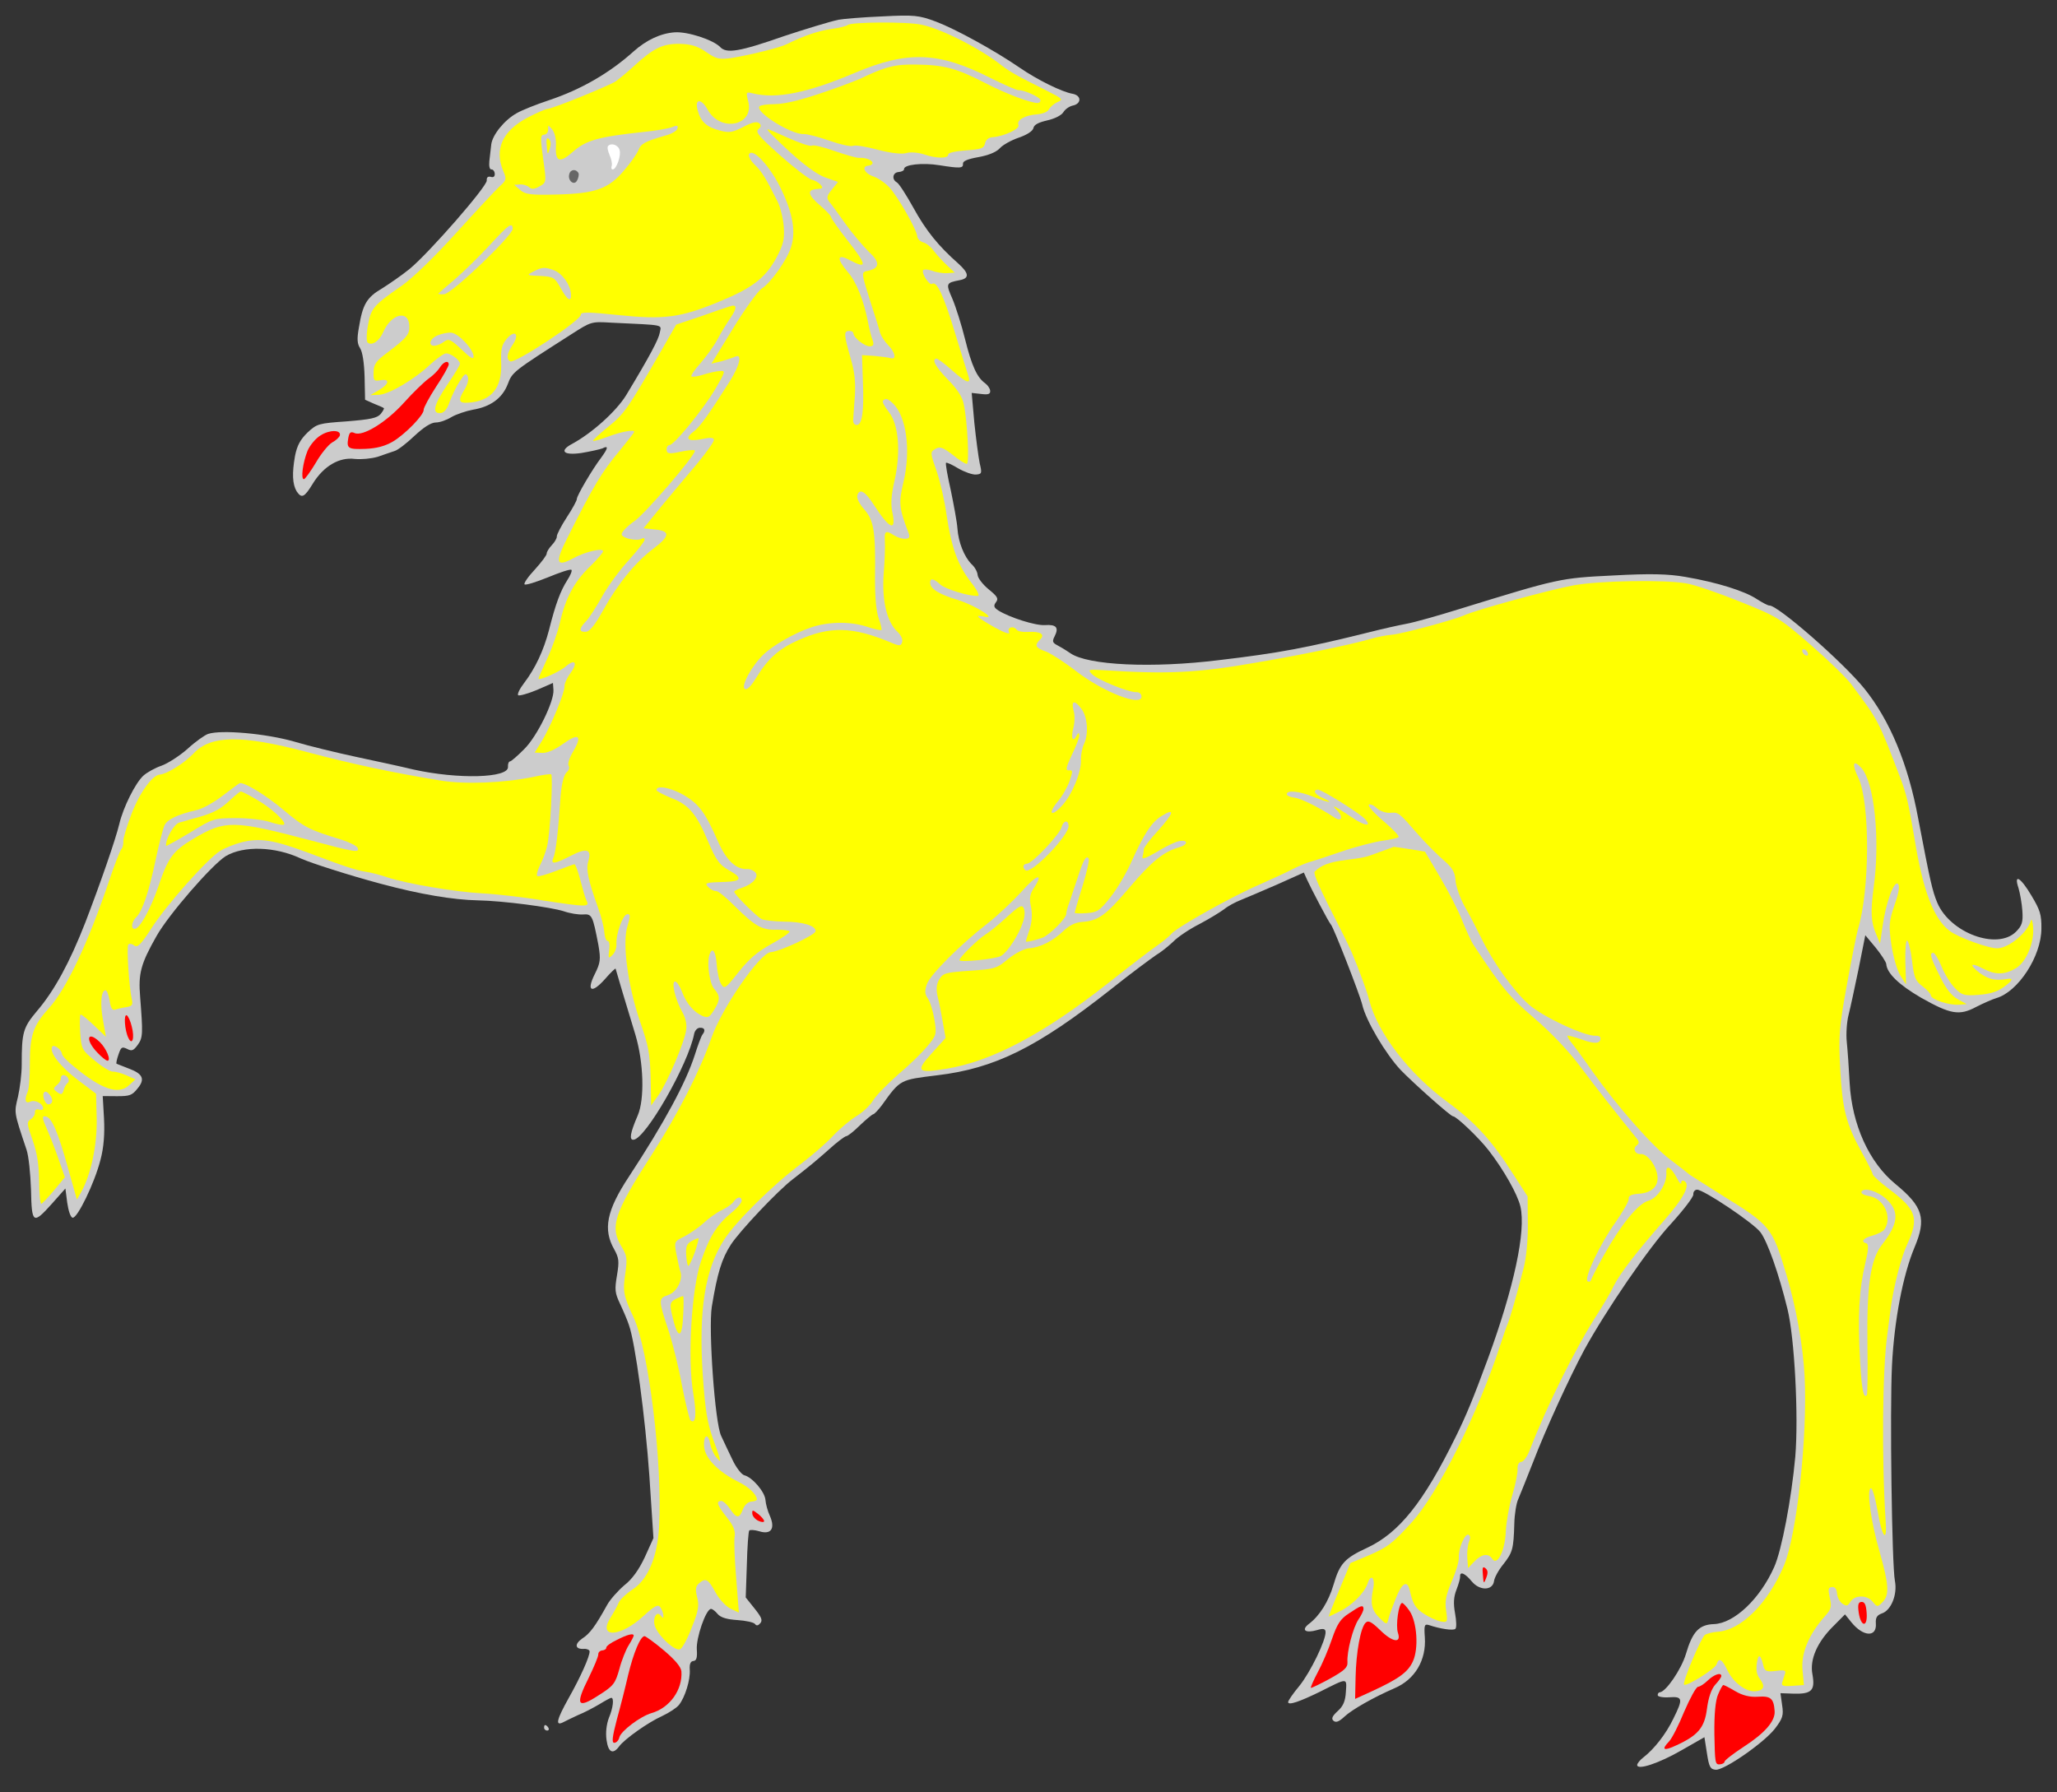 <?xml version="1.0" encoding="UTF-8" standalone="no"?>
<svg
   xmlns:dc="http://purl.org/dc/elements/1.1/"
   xmlns:cc="http://creativecommons.org/ns#"
   xmlns:rdf="http://www.w3.org/1999/02/22-rdf-syntax-ns#"
   xmlns:svg="http://www.w3.org/2000/svg"
   xmlns="http://www.w3.org/2000/svg"
   id="svg4527"
   height="258.751"
   width="297"
   viewBox="33.75 60.749 297 258.751"
   version="1.1">
  <rect x="33.75" y="60.749" width="297" height="258.751" fill="#333333" stroke="none"/>
  <defs
     id="defs4396">
    <clipPath
       id="artboard_clip_path">
      <path
         id="path4393"
         d="M 33.75 60.749 L 330.75 60.749 L 330.75 319.5 L 33.75 319.5 Z" />
    </clipPath>
  </defs>
  <g
     fill="#ffff00"
     stroke-opacity="1"
     stroke="none"
     stroke-dasharray="none"
     fill-opacity="1"
     id="Doe_Trippant">
    <title
       id="title4400">Doe Trippant</title>
    <g
       id="Doe_Trippant: Layer 2">
      <title
         id="title4402">Layer 2</title>
      <g
         id="Group_3">
        <g
           id="Graphic_43">
          <path
             id="path4404"
             fill="#cccccc"
             d="M 121.671 308.775 C 121.328 309.696 121.166 310.891 121.324 311.981 C 121.574 313.799 122.249 314.119 123.143 312.914 C 123.887 311.883 127.306 309.442 129.363 308.523 C 130.389 308.043 131.481 307.314 131.78 306.926 C 132.68 305.803 133.441 303.261 133.341 301.841 C 133.284 301.029 133.459 300.609 133.865 300.58 C 134.311 300.549 134.443 300.091 134.36 298.914 C 134.244 297.25 135.668 293.112 136.398 293.061 C 136.601 293.047 137.033 293.384 137.345 293.77 C 137.791 294.31 138.707 294.572 140.223 294.67 C 141.411 294.75 142.57 294.995 142.75 295.228 C 142.975 295.538 143.216 295.48 143.518 295.133 C 143.896 294.699 143.702 294.264 142.718 293.027 L 141.422 291.405 L 141.583 286.703 C 141.644 284.088 141.816 281.873 141.929 281.743 C 142.042 281.613 142.698 281.648 143.364 281.847 C 145.074 282.38 145.704 281.479 144.924 279.657 C 144.589 278.946 144.312 277.905 144.272 277.337 C 144.19 276.16 142.37 274.044 141.208 273.758 C 140.834 273.662 140.029 272.657 139.501 271.512 C 138.975 270.406 138.212 268.828 137.874 268.077 C 136.969 266.223 136.018 252.625 136.527 249.408 C 137.329 244.539 137.961 242.496 139.286 240.445 C 140.576 238.479 146.006 232.715 148.174 231.054 C 150.534 229.217 151.422 228.502 153.419 226.731 C 154.569 225.671 155.732 224.815 155.935 224.801 C 156.179 224.784 157.067 224.069 157.906 223.235 C 158.786 222.399 159.633 221.687 159.834 221.632 C 159.996 221.621 160.565 221.01 161.088 220.321 C 163.763 216.585 163.688 216.672 169.067 216.01 C 177.359 215.023 183.472 212.025 194.179 203.568 C 197.038 201.287 199.987 199.123 200.648 198.669 C 201.354 198.253 202.474 197.359 203.162 196.699 C 203.847 195.998 205.562 194.859 206.981 194.147 C 208.397 193.396 209.961 192.43 210.503 192.025 C 211.043 191.579 212.105 191.016 212.859 190.718 C 213.614 190.421 215.989 189.398 218.127 188.473 L 222.003 186.734 L 222.486 187.802 C 222.922 188.791 225.607 193.946 225.914 194.251 C 226.262 194.553 230.088 204.361 230.434 205.805 C 230.964 208.133 233.83 212.95 235.989 215.246 C 237.836 217.157 243.229 221.96 243.554 221.937 C 244.001 221.906 247.278 225.021 248.713 226.879 C 250.865 229.665 252.866 233.196 253.275 234.962 C 254.096 238.535 252.339 246.653 248.607 256.866 C 246.447 262.728 245.435 265.164 243.934 268.206 C 239.293 277.667 235.767 282.074 231.146 284.233 C 227.905 285.724 227.185 286.509 226.297 289.548 C 225.571 292.006 224.287 294.053 222.737 295.222 C 221.576 296.119 222.222 296.604 223.901 296.12 C 224.78 295.854 225.11 295.913 225.141 296.36 C 225.224 297.537 222.941 302.224 221.364 304.17 C 220.461 305.252 219.72 306.324 219.734 306.527 C 219.768 307.014 221.401 306.451 224.32 305.023 C 228.378 302.986 228.213 302.956 228.074 305.046 C 228.002 306.357 227.688 307.113 226.881 307.822 C 226.115 308.528 225.937 308.908 226.285 309.21 C 226.632 309.512 227.07 309.359 227.874 308.609 C 228.945 307.596 232.163 305.78 235.093 304.515 C 238.064 303.247 239.703 300.44 239.473 297.152 C 239.351 295.407 239.418 295.198 240.084 295.396 C 241.672 295.938 243.527 296.216 243.875 295.947 C 244.07 295.811 244.04 294.793 243.841 293.706 C 243.579 292.296 243.633 291.314 244.049 290.265 C 244.361 289.468 244.588 288.637 244.571 288.393 C 244.514 287.581 245.27 287.895 246.251 289.091 C 247.409 290.479 249.282 290.429 249.469 289.029 C 249.519 288.577 250.095 287.476 250.809 286.611 C 252.157 284.885 252.288 284.427 252.395 280.708 C 252.426 279.4 252.681 277.792 252.966 277.201 C 253.21 276.613 254.185 274.22 255.084 271.913 C 256.947 267.051 260.347 259.676 262.475 255.693 C 265.585 250.009 271.838 240.843 275.026 237.439 C 276.806 235.479 278.264 233.582 278.239 233.217 C 278.213 232.852 278.437 232.55 278.761 232.528 C 279.654 232.465 286.886 237.303 287.919 238.658 C 288.952 240.014 290.58 244.631 291.836 249.765 C 292.862 253.935 293.451 265.274 292.961 271.1 C 292.407 277.176 291.007 284.575 289.914 287.017 C 287.869 291.606 284.159 295.129 281.23 295.252 C 279.073 295.321 278.124 296.326 277.168 299.574 C 276.507 301.782 274.287 305.037 273.394 305.1 C 273.232 305.111 273.081 305.285 273.098 305.528 C 273.112 305.731 273.857 305.883 274.75 305.821 C 276.698 305.684 276.802 306.003 275.371 308.877 C 274.304 311.114 272.582 313.314 270.994 314.527 C 270.53 314.885 270.117 315.404 270.132 315.607 C 270.185 316.378 273.295 315.345 276.588 313.442 L 279.843 311.583 L 280.211 313.923 C 280.512 315.901 280.698 316.214 281.477 316.282 C 282.706 316.359 288.348 312.457 289.998 310.383 C 291.157 308.875 291.288 308.417 291.064 306.964 L 290.82 305.227 L 292.742 305.297 C 295.316 305.361 295.85 304.835 295.445 302.538 C 295.008 300.366 296.133 297.799 298.578 295.426 L 300.14 293.848 L 301.077 295.006 C 302.773 297.09 304.739 297.197 304.597 295.168 C 304.537 294.315 304.758 293.974 305.434 293.723 C 306.791 293.301 307.731 290.992 307.348 289.02 C 306.908 286.808 306.605 264.395 306.925 257.887 C 307.248 251.42 308.502 244.847 310.18 240.854 C 311.929 236.694 311.401 234.977 307.42 231.707 C 303.612 228.587 301.15 223.131 300.811 217.118 C 300.704 215.004 300.517 212.325 300.397 211.191 C 300.277 210.058 300.398 208.295 300.655 207.298 C 300.911 206.301 301.557 203.279 302.106 200.63 L 303.072 195.79 L 304.586 197.601 C 305.39 198.605 306.076 199.659 306.096 199.943 C 306.189 201.282 307.938 202.955 311.127 204.812 C 315.373 207.207 316.654 207.444 319.091 206.131 C 320.116 205.611 321.421 205.03 321.981 204.869 C 325.139 203.955 328.492 198.825 328.498 194.828 C 328.522 192.827 328.311 192.149 327.065 190.074 C 325.492 187.41 324.472 186.829 325.193 188.981 C 325.407 189.701 325.674 191.191 325.748 192.246 C 325.865 193.911 325.696 194.412 324.819 195.289 C 322.11 197.966 315.327 195.463 313.472 191.106 C 312.739 189.363 312.436 187.956 310.702 178.9 C 309.255 171.047 306.612 164.747 302.949 160.19 C 299.867 156.367 290.397 148.096 289.22 148.179 C 289.017 148.193 288.211 147.76 287.4 147.245 C 285.689 146.101 281.684 144.831 277.102 144.05 C 274.624 143.611 272.009 143.549 266.686 143.84 C 258.963 144.217 258.803 144.269 244.588 148.648 C 241.395 149.647 237.915 150.624 236.787 150.825 C 235.699 151.024 233.33 151.557 231.567 152.006 C 222.466 154.274 218.401 155.048 209.824 156.056 C 200.119 157.265 190.828 156.813 188.3 155.073 C 187.657 154.628 186.805 154.117 186.383 153.901 C 185.705 153.541 185.65 153.341 186.045 152.579 C 186.653 151.354 186.254 150.892 184.63 151.006 C 183.25 151.102 179.495 149.896 177.916 148.905 C 177.233 148.464 177.175 148.223 177.547 147.707 C 177.959 147.189 177.774 146.876 176.477 145.824 C 175.655 145.148 174.937 144.219 174.906 143.772 C 174.875 143.326 174.499 142.618 174.021 142.203 C 172.968 141.134 172.13 139.072 171.988 137.042 C 171.923 136.109 171.465 133.653 171.034 131.562 C 170.561 129.474 170.231 127.661 170.347 127.572 C 170.422 127.485 171.222 127.837 172.117 128.386 C 173.009 128.895 174.139 129.305 174.667 129.268 C 175.519 129.209 175.551 129.084 175.205 127.64 C 175.021 126.755 174.674 124.128 174.429 121.78 L 174.047 117.483 L 175.403 117.633 C 176.432 117.765 176.751 117.661 176.717 117.174 C 176.694 116.849 176.376 116.382 175.988 116.083 C 174.83 115.266 174.061 113.607 173.099 109.758 C 172.586 107.673 171.749 105.04 171.261 103.891 C 170.29 101.675 170.325 101.591 172.297 101.208 C 173.747 100.943 173.695 100.213 172.086 98.775 C 169.26 96.281 167.431 94.043 165.607 90.703 C 164.581 88.858 163.528 87.219 163.232 87.076 C 162.468 86.64 162.643 85.649 163.495 85.589 C 163.942 85.558 164.296 85.37 164.282 85.167 C 164.236 84.518 166.947 84.206 169.382 84.607 C 172.434 85.087 172.84 85.058 172.791 84.368 C 172.766 84.003 173.48 83.708 175.011 83.438 C 176.461 83.174 177.572 82.729 178.103 82.161 C 178.518 81.684 179.774 80.984 180.851 80.623 C 182.046 80.213 182.864 79.667 182.957 79.252 C 183.045 78.757 183.675 78.427 184.959 78.133 C 186.003 77.897 186.99 77.42 187.283 76.951 C 187.539 76.525 188.122 76.117 188.604 76.002 C 189.932 75.746 189.928 74.523 188.606 74.289 C 187.079 74.028 183.53 72.278 181.002 70.538 C 177.275 67.984 171.719 64.946 168.911 63.878 C 166.44 62.949 165.741 62.876 161.108 63.118 C 158.302 63.233 155.504 63.469 154.82 63.599 C 153.613 63.846 149.66 65.061 147.029 65.938 C 140.46 68.233 138.644 68.523 137.718 67.528 C 136.708 66.497 133.034 65.285 131.167 65.416 C 129.137 65.558 127.083 66.517 125.202 68.199 C 121.748 71.296 117.671 73.661 113.048 75.208 C 111.174 75.828 109.071 76.669 108.366 77.085 C 106.599 78.065 104.871 80.185 104.683 81.585 C 104.607 82.243 104.478 83.312 104.404 84.011 C 104.333 84.75 104.449 85.232 104.692 85.214 C 104.936 85.197 105.158 85.467 105.184 85.833 C 105.212 86.239 104.98 86.418 104.604 86.281 C 104.189 86.188 103.998 86.364 104.029 86.811 C 104.088 87.663 95.704 97.264 92.889 99.582 C 91.847 100.43 90.019 101.7 88.925 102.388 C 86.691 103.686 86.109 104.706 85.568 108.048 C 85.276 109.7 85.321 110.349 85.734 111.014 C 86.099 111.559 86.334 113.174 86.392 115.169 L 86.46 118.468 L 87.723 119.032 C 88.436 119.309 89.067 119.591 89.154 119.666 C 89.279 119.699 89.061 120.081 88.724 120.512 C 88.195 121.12 87.27 121.307 83.823 121.589 C 79.723 121.876 79.523 121.931 78.144 123.21 C 77.113 124.22 76.642 125.069 76.342 126.599 C 75.903 129.077 75.973 130.663 76.575 131.682 C 77.303 132.773 77.698 132.582 78.942 130.537 C 80.482 128.064 82.713 126.725 84.977 127.015 C 85.963 127.109 87.38 126.969 88.3 126.701 C 89.135 126.398 90.252 126.034 90.69 125.881 C 91.171 125.766 92.486 124.736 93.595 123.68 C 94.974 122.4 95.99 121.758 96.683 121.751 C 97.254 121.751 98.249 121.396 98.913 120.983 C 99.618 120.566 101.013 120.102 102.02 119.909 C 104.56 119.487 106.269 118.266 107.064 116.212 C 107.716 114.453 107.872 114.36 116.189 109.047 C 119.117 107.17 119.117 107.17 121.984 107.337 C 129.923 107.72 129.219 107.565 129.017 108.762 C 128.842 109.753 127.618 112.082 124.145 117.832 C 122.715 120.134 119.301 123.228 116.394 124.818 C 114.427 125.853 115.087 126.541 117.711 126.154 C 118.961 125.944 120.327 125.644 120.724 125.494 C 121.63 125.023 121.577 125.435 120.534 126.854 C 119.337 128.406 117.003 132.362 117.035 132.809 C 117.049 133.012 116.398 134.199 115.587 135.439 C 114.776 136.679 114.131 137.947 114.148 138.191 C 114.168 138.475 113.839 139.028 113.421 139.465 C 113.003 139.903 112.675 140.456 112.689 140.659 C 112.706 140.902 111.922 141.936 110.975 142.981 C 109.988 144.029 109.322 145.014 109.493 145.124 C 109.626 145.278 111.143 144.805 112.849 144.115 C 114.514 143.427 116.028 142.913 116.24 143.021 C 116.408 143.091 116.131 143.804 115.652 144.53 C 114.696 146.025 113.971 147.911 113.014 151.731 C 112.242 154.681 111.035 157.253 109.428 159.364 C 108.792 160.184 108.4 160.986 108.573 161.137 C 108.744 161.248 109.945 160.919 111.253 160.379 L 113.589 159.359 L 113.66 160.374 C 113.773 161.997 111.313 167.064 109.443 168.908 C 108.491 169.872 107.568 170.67 107.405 170.682 C 107.202 170.696 107.063 171.032 107.094 171.479 C 107.208 173.102 99.879 173.288 93.456 171.861 C 91.631 171.418 87.904 170.618 85.171 170.034 C 82.438 169.45 78.372 168.47 76.164 167.809 C 72.127 166.663 65.724 166.091 63.81 166.715 C 63.331 166.87 61.97 167.822 60.821 168.881 C 59.668 169.9 57.95 170.999 57.075 171.305 C 56.158 171.614 54.98 172.268 54.443 172.754 C 53.293 173.813 51.54 177.321 50.974 179.727 C 50.437 181.967 48.23 188.321 46.056 193.979 C 43.842 199.641 41.641 203.751 39.077 206.745 C 37.081 209.128 36.883 209.794 36.885 214.485 C 36.892 215.749 36.631 217.848 36.35 219.091 C 35.782 221.456 35.724 221.215 37.58 226.755 C 37.886 227.631 38.149 230.223 38.226 232.502 C 38.329 237.471 38.503 237.622 41.302 234.489 L 43.193 232.358 L 43.459 234.42 C 43.62 235.551 43.931 236.508 44.221 236.569 C 44.888 236.767 47.418 231.533 48.249 228.252 C 48.736 226.464 48.881 224.455 48.768 222.261 L 48.582 219.011 L 50.663 219.028 C 52.458 219.025 52.817 218.918 53.604 217.925 C 54.734 216.582 54.393 215.79 52.342 215.036 C 51.461 214.69 50.664 214.378 50.58 214.343 C 50.496 214.308 50.616 213.688 50.855 213.019 C 51.227 211.932 51.343 211.843 52.102 212.197 C 52.78 212.558 53.018 212.46 53.651 211.6 C 54.395 210.569 54.393 209.957 53.984 204.683 C 53.707 201.317 54.06 199.946 56.348 195.911 C 58.089 192.812 64.356 185.603 66.349 184.362 C 68.935 182.835 73.471 182.966 77.182 184.706 C 78.782 185.41 83.997 187.084 88.695 188.347 C 94.473 189.9 99.177 190.673 102.731 190.751 C 106.407 190.82 113.282 191.726 115.16 192.329 C 116.038 192.635 117.275 192.834 117.925 192.788 C 119.224 192.697 119.319 192.895 120.15 197.201 C 120.498 199.257 120.451 199.75 119.628 201.398 C 118.375 203.892 119.177 204.285 121.106 202.11 C 121.898 201.198 122.587 200.538 122.633 200.617 C 122.69 200.857 124.291 206.252 125.506 210.205 C 126.68 214.161 126.846 219.452 125.828 221.808 C 124.74 224.331 124.567 225.363 125.217 225.317 C 126.962 225.195 133.141 214.403 133.977 210.021 C 134.068 209.566 134.407 209.175 134.773 209.149 C 135.503 209.098 135.656 209.536 135.168 210.141 C 134.982 210.399 134.502 211.697 134.068 213.074 C 132.795 217.037 129.728 222.758 124.568 230.625 C 121.322 235.542 120.779 238.272 122.45 241.174 C 123.107 242.392 123.178 242.836 122.833 244.9 C 122.488 246.963 122.519 247.41 123.285 249.029 C 123.765 250.055 124.348 251.402 124.559 252.08 C 125.471 254.627 126.916 265.376 127.512 273.9 L 128.096 282.833 L 126.86 285.57 C 126.008 287.384 125.043 288.757 123.883 289.653 C 122.959 290.452 121.824 291.714 121.391 292.52 C 119.725 295.532 118.906 296.65 117.812 297.338 C 116.645 298.154 116.781 298.92 118.079 298.829 C 118.485 298.801 118.865 298.978 118.879 299.181 C 118.927 299.871 117.552 302.945 115.845 305.96 C 114.142 309.016 113.885 310.013 115.028 309.443 C 115.382 309.256 116.369 308.779 117.198 308.394 C 118.072 308.048 119.409 307.342 120.271 306.834 C 121.092 306.327 121.878 305.905 122 305.897 C 122.447 305.866 122.267 307.387 121.671 308.775 Z" />
        </g>
        <g
           id="Graphic_42">
          <path
             style="fill:#ffff00"
             id="path4407"
             fill="#ff0000"
             d="M 139.074 105 L 139.074 105 C 138.555 105.158 136.643 105.822 134.773 106.483 L 131.385 107.617 L 129.022 111.739 C 124.328 119.858 123.921 120.458 121.567 122.376 C 120.293 123.403 119.297 124.33 119.384 124.405 C 119.471 124.481 120.431 124.21 121.504 123.808 C 123.331 123.109 125.303 122.727 125.329 123.092 C 125.334 123.173 124.399 124.381 123.234 125.808 C 120.673 128.843 119.467 130.844 115.672 138.411 C 113.844 142.006 114.054 142.684 116.491 141.372 C 118.18 140.438 120.787 139.807 120.824 140.335 C 120.838 140.538 119.97 141.536 118.939 142.547 C 116.683 144.703 115.384 147.119 114.608 150.599 C 114.295 151.967 113.48 154.309 112.771 155.827 C 112.061 157.345 111.499 158.648 111.505 158.729 C 111.531 159.095 114.577 157.74 115.421 156.987 C 116.768 155.833 117.217 156.413 116.139 157.916 C 115.616 158.605 115.229 159.489 115.255 159.854 C 115.314 160.707 113.289 165.58 112.011 167.708 L 110.947 169.414 L 112.051 169.46 C 112.747 169.493 113.855 169.007 115.06 168.148 C 117.312 166.522 117.871 166.932 116.522 169.229 C 115.973 170.124 115.673 171.083 115.852 171.315 C 116.032 171.547 115.9 172.005 115.552 172.274 C 115.169 172.627 114.848 173.873 114.689 175.679 C 114.354 180.801 113.998 183.885 113.641 184.604 C 113.222 185.612 113.787 185.531 116.189 184.303 C 118.473 183.124 119.223 183.357 118.693 185.107 C 118.326 186.275 118.68 187.841 120.101 191.82 C 120.551 193.012 120.949 194.616 120.997 195.306 C 121.048 196.037 121.253 196.634 121.497 196.617 C 121.699 196.603 121.82 197.166 121.709 197.908 C 121.551 199.142 121.597 199.221 122.169 198.65 C 122.514 198.341 122.791 197.628 122.754 197.1 C 122.652 195.639 123.677 192.794 124.326 192.748 C 124.772 192.717 124.792 193.001 124.361 194.418 C 123.552 196.841 124.4 203.144 126.19 208.322 C 127.368 211.747 127.607 212.832 127.688 216.334 L 127.766 220.367 L 128.806 218.907 C 130.105 217.062 132.627 211.135 132.833 209.407 C 132.938 208.584 132.711 207.662 132.245 206.838 C 131.271 205.152 130.637 202.504 131.205 202.465 C 131.449 202.448 131.903 203.109 132.203 203.904 C 132.856 205.653 133.877 206.846 135.184 207.448 C 135.981 207.76 136.178 207.664 136.838 206.598 C 137.756 205.147 137.754 204.536 136.868 203.537 C 136.203 202.768 135.798 199.9 136.162 198.692 C 136.559 197.359 137.094 198.015 137.236 200.044 C 137.315 201.181 137.606 202.425 137.881 202.854 C 138.341 203.597 138.498 203.505 140.371 201.13 C 141.87 199.231 143.101 198.166 145.143 197.044 C 146.675 196.203 147.842 195.387 147.749 195.23 C 147.616 195.076 146.793 194.971 145.857 194.995 C 143.781 195.059 142.761 194.478 139.913 191.658 C 138.683 190.398 137.429 189.385 137.145 189.405 C 136.82 189.427 136.354 189.174 136.047 188.87 C 135.43 188.219 135.509 188.173 138.561 188.082 C 140.718 188.013 140.971 187.546 139.271 186.564 C 137.617 185.66 137.166 185.039 135.944 182.147 C 134.329 178.303 133.171 176.916 130.7 175.987 C 129.524 175.498 128.55 174.995 128.539 174.833 C 128.485 174.062 130.635 174.482 132.463 175.537 C 134.676 176.851 135.53 177.974 137.419 182.247 C 138.633 185.018 140.071 186.345 141.695 186.231 C 142.02 186.209 142.524 186.418 142.787 186.685 C 143.404 187.335 142.46 188.421 140.865 188.941 C 140.227 189.148 139.754 189.385 139.762 189.507 C 139.791 189.913 143.036 193.153 143.751 193.47 C 144.171 193.645 145.568 193.792 146.876 193.823 C 149.691 193.83 151.609 194.43 151.501 195.213 C 151.419 195.789 146.321 198.144 145.023 198.235 C 143.48 198.343 137.96 206.316 136.466 210.622 C 134.766 215.472 131.681 221.521 127.892 227.414 C 122.336 236.042 121.733 237.92 123.573 240.891 C 124.267 242.067 124.339 242.51 124.037 244.612 C 123.647 247.208 123.771 247.812 125.213 250.933 C 127.415 255.592 129.431 272.175 128.916 281.144 C 128.692 285.524 127.293 288.844 125.067 290.264 C 124.171 290.857 123.291 291.693 123.079 292.157 C 122.907 292.618 122.326 293.637 121.849 294.405 C 120.056 297.345 123.384 297.112 126.679 294.067 C 128.25 292.611 128.763 292.371 129.079 292.798 C 129.304 293.109 129.504 293.625 129.526 293.95 C 129.56 294.437 129.479 294.442 129.167 294.056 C 128.533 293.162 127.858 294.596 128.387 295.742 C 129.063 297.245 131.281 299.211 131.951 298.879 C 132.267 298.734 133.064 297.292 133.646 295.701 C 134.586 293.392 134.729 292.525 134.403 291.365 C 134.118 290.202 134.171 289.791 134.749 289.302 C 135.675 288.543 136.016 288.764 137.092 290.728 C 137.56 291.593 138.489 292.629 139.167 292.99 L 140.433 293.595 L 140.046 288.646 C 139.813 285.888 139.704 283.163 139.826 282.583 C 139.935 281.801 139.681 281.084 138.697 279.848 C 137.264 278.031 137.106 277.512 137.877 277.458 C 138.121 277.441 138.729 277.969 139.139 278.593 C 140.097 280.036 140.505 280.048 141.021 278.666 C 141.262 278.037 141.761 277.594 142.249 277.56 C 142.695 277.529 143.052 277.382 143.043 277.26 C 142.992 276.529 141.855 275.426 140.293 274.678 C 137.46 273.245 135.616 271.375 135.419 269.717 C 135.256 267.974 135.999 267.514 136.28 269.208 C 136.407 269.852 136.794 270.722 137.15 271.146 C 137.998 272.188 137.935 271.866 136.676 268.446 C 135.859 266.096 135.58 264.444 135.22 259.289 C 134.602 249.869 135.538 244.011 138.336 239.696 C 140.068 237.046 145.332 231.824 149.441 228.763 C 151.029 227.551 153.145 225.73 154.092 224.685 C 155.041 223.681 156.545 222.433 157.444 221.881 C 158.306 221.372 159.377 220.359 159.816 219.635 C 160.255 218.911 161.855 217.29 163.353 215.961 C 164.894 214.671 166.767 212.867 167.557 211.915 C 168.951 210.267 169.023 210.14 168.667 207.962 C 168.457 206.712 168.036 205.355 167.721 204.928 C 167.267 204.267 167.238 203.861 167.576 202.858 C 168.051 201.479 172.397 197.137 176.382 194.044 C 177.775 192.967 179.955 190.898 181.282 189.459 C 183.472 186.94 184.556 186.701 182.967 189.056 C 182.453 189.867 182.336 190.527 182.624 191.731 C 182.82 192.778 182.737 193.926 182.402 194.969 C 182.096 195.847 181.863 196.597 181.869 196.679 C 181.88 196.841 183.284 196.498 184.279 196.143 C 185.349 195.701 187.75 193.29 187.707 192.681 C 187.693 192.478 187.886 191.73 188.162 191.017 C 188.395 190.267 188.975 188.636 189.377 187.384 C 190.18 184.88 190.581 184.2 190.943 184.705 C 191.076 184.858 190.673 186.681 190.041 188.724 C 189.406 190.726 188.917 192.474 188.922 192.555 C 188.928 192.636 189.705 192.663 190.638 192.598 C 192.14 192.493 192.532 192.262 194.031 190.362 C 195.007 189.152 196.393 186.812 197.132 185.128 C 198.932 181.128 200.074 179.375 201.525 178.54 C 203.44 177.345 203.251 178.133 201.018 180.615 C 199.804 181.923 198.871 183.171 198.886 183.374 C 198.903 183.618 198.812 184.073 198.716 184.447 C 198.585 184.904 199.142 184.702 200.827 183.728 C 202.078 182.947 203.5 182.277 203.984 182.202 C 205.352 181.943 205.325 182.72 203.965 183.101 C 201.726 183.747 200.028 185.13 196.787 188.946 C 193.395 192.936 192.347 193.702 189.952 193.87 C 189.019 193.935 188.151 194.363 187.31 195.156 C 185.82 196.606 183.929 197.554 182.386 197.662 C 181.655 197.713 180.434 198.329 179.351 199.179 C 177.656 200.603 177.416 200.661 173.762 200.916 C 170.231 201.163 169.912 201.267 169.363 202.162 C 168.962 202.843 168.891 203.582 169.127 204.626 C 169.346 205.426 169.668 207.117 169.878 208.367 L 170.281 210.623 L 168.274 212.843 C 165.887 215.458 166.194 215.763 170.428 215.059 C 176.92 213.993 184.356 210.087 193.635 202.79 C 196.457 200.553 199.553 198.175 200.526 197.495 C 201.498 196.815 202.58 195.964 202.88 195.576 C 203.71 194.621 211.599 190.194 215.559 188.49 C 217.418 187.666 219.632 186.655 220.496 186.187 C 221.364 185.759 222.434 185.317 222.875 185.205 C 223.316 185.092 225.39 184.417 227.461 183.701 C 229.532 182.985 232.217 182.308 233.348 182.147 C 234.52 181.984 235.564 181.748 235.677 181.617 C 235.831 181.484 234.818 180.413 233.474 179.283 C 232.131 178.153 231.199 177.077 231.393 176.941 C 231.588 176.805 232.092 177.014 232.529 177.432 C 232.966 177.85 233.844 178.156 234.453 178.113 C 235.711 178.025 235.668 177.988 238.55 181.294 C 239.659 182.563 241.323 184.2 242.192 184.955 C 243.451 186.05 243.818 186.636 243.906 187.894 C 243.966 188.747 244.575 190.458 245.229 191.636 C 245.923 192.811 246.963 194.859 247.628 196.2 C 249.342 199.71 252.191 203.712 254.455 205.757 C 256.372 207.499 262.572 210.41 264.155 210.299 C 264.52 210.274 264.815 210.416 264.83 210.619 C 264.889 211.472 263.996 211.534 262.153 210.847 C 261.067 210.474 260.111 210.215 260.076 210.299 C 260 210.386 260.278 210.856 260.723 211.396 C 261.126 211.898 262.477 213.721 263.657 215.433 C 267.319 220.561 272.283 226.21 274.866 228.15 C 276.201 229.158 277.495 230.169 277.756 230.395 C 278.054 230.578 280.105 231.904 282.323 233.298 C 289.399 237.657 289.625 237.968 291.644 244.679 C 293.075 249.392 294.084 255.073 294.309 259.463 C 294.754 268.16 293.179 282.384 291.326 286.796 C 289.016 292.26 285.166 296.119 281.756 296.357 C 281.026 296.408 280.185 296.63 279.912 296.812 C 279.331 297.261 276.603 303.733 276.906 303.998 C 277.254 304.3 281.398 301.726 281.596 301.059 C 281.931 300.016 282.4 300.309 283.166 301.928 C 284.024 303.704 285.831 305.046 287.171 304.952 C 288.429 304.864 288.67 304.235 287.863 303.191 C 287.368 302.532 287.282 301.885 287.414 300.856 C 287.64 299.413 287.979 299.593 288.391 301.4 C 288.558 302.041 288.894 302.18 290.146 302.011 C 291.358 301.845 291.648 301.906 291.479 302.407 C 291.38 302.741 291.176 303.326 291.077 303.659 C 290.909 304.16 291.201 304.262 292.541 304.169 L 294.205 304.052 L 294.028 302.107 C 293.727 299.558 294.842 296.829 297.261 294.09 C 298.132 293.132 298.266 292.715 297.932 291.433 C 297.684 290.226 297.705 289.939 298.273 289.9 C 298.679 289.871 298.945 290.179 298.991 290.828 C 299.028 291.356 299.36 292.026 299.745 292.285 C 300.345 292.692 300.507 292.68 300.911 292.04 C 301.533 291.018 303.327 291.015 304.132 292.019 C 304.8 292.829 304.841 292.826 305.602 292.038 C 306.551 291.034 306.489 289.57 305.137 284.81 C 303.902 280.573 303.254 275.969 303.843 275.642 C 304.078 275.503 304.456 276.823 304.847 278.916 C 305.479 282.706 306.24 283.673 306.016 280.466 C 305.418 271.33 305.541 258.514 306.248 253.448 C 306.38 252.419 306.623 250.648 306.749 249.537 C 307.186 246.448 308.241 242.295 309.129 240.398 C 310.865 236.646 310.452 235.41 306.578 232.5 C 305.243 231.492 304.154 230.507 304.14 230.304 C 304.126 230.101 303.412 228.642 302.527 227.072 C 300.284 222.987 299.776 220.983 299.44 215.011 C 299.189 210.256 299.307 209.024 300.427 202.868 C 301.102 199.109 301.832 195.55 301.995 194.968 C 303.758 189.256 303.765 176.53 302.051 173.019 C 301.098 171.047 301.293 170.34 302.482 171.602 C 304.381 173.672 305.247 181.973 304.268 188.976 C 303.817 192.434 303.878 193.898 304.656 195.679 L 305.196 196.987 L 305.556 194.556 C 306.013 191.179 307.21 187.873 307.774 188.364 C 308.078 188.628 307.94 189.576 307.294 191.416 C 306.482 193.798 306.443 194.412 306.842 197.199 C 307.132 199.014 307.669 200.853 308.128 201.595 L 308.953 202.884 L 308.853 199.709 C 308.815 197.999 308.919 196.564 309.081 196.553 C 309.284 196.538 309.618 197.82 309.81 199.398 C 310.111 201.946 310.304 202.381 311.338 203.166 C 311.984 203.651 312.514 204.226 312.531 204.469 C 312.573 205.078 315.161 205.917 316.581 205.817 L 317.718 205.738 L 316.403 205.014 C 315.511 204.506 314.706 203.501 313.848 201.726 C 312.472 198.967 312.308 198.366 312.876 198.327 C 313.079 198.312 313.631 199.212 314.073 200.282 C 314.518 201.393 315.392 202.801 316.005 203.41 C 316.975 204.444 317.349 204.54 319.378 204.398 C 320.961 204.288 322.081 203.965 322.975 203.331 C 324.373 202.336 324.548 201.916 323.501 202.111 C 321.808 202.393 320.935 202.168 319.65 201.279 C 317.97 200.01 318.229 199.625 320.135 200.634 C 321.87 201.532 323.174 201.522 324.82 200.551 C 326.308 199.672 327.495 196.815 327.301 194.626 C 327.242 193.773 327.089 193.335 326.99 193.669 C 326.497 195.376 323.917 197.555 322.212 197.674 C 321.035 197.756 316.474 196.117 315.223 195.144 C 312.939 193.387 311.394 189.375 310.17 181.792 C 309.27 176.512 309.034 175.468 308.084 172.965 C 304.937 164.701 304.986 164.82 301.071 159.587 C 300.351 158.617 297.682 156.03 295.163 153.841 C 290.733 149.99 290.351 149.772 284.895 147.584 C 281.789 146.333 278.321 145.147 277.208 144.981 C 273.988 144.431 264.74 144.588 260.993 145.258 C 257.49 145.911 246.762 148.823 245.065 149.635 C 243.6 150.267 236.115 152.3 234.694 152.399 C 234.045 152.445 232.635 152.707 231.556 153.027 C 228.517 153.892 221.319 155.374 215.152 156.417 C 206.649 157.909 202.422 158.123 192.999 157.518 C 190.868 157.381 190.79 157.427 191.406 158.078 C 192.156 158.882 196.774 160.762 197.829 160.688 C 198.195 160.662 198.539 160.924 198.565 161.289 C 198.676 162.872 193.058 160.695 189.134 157.666 C 187.452 156.356 185.488 155.106 184.775 154.83 C 183.228 154.285 183.081 153.928 183.92 153.095 C 184.724 152.345 183.956 151.868 182.13 151.996 C 181.44 152.044 180.695 151.893 180.559 151.698 C 180.105 151.036 179.104 151.31 179.439 152.021 C 179.63 152.416 178.836 152.145 177.31 151.314 C 174.717 149.822 174.367 149.48 175.857 149.784 C 177.847 150.256 174.644 148.196 172.1 147.395 C 169.35 146.568 168.113 145.797 168.054 144.945 C 168 144.174 168.577 144.256 169.494 145.13 C 170.235 145.812 173.695 146.875 174.954 146.788 C 175.238 146.768 174.81 145.9 173.916 144.78 C 172.032 142.342 171.117 139.755 170.428 135.153 C 170.17 133.213 169.522 130.362 169.008 128.848 C 168.041 126.101 168.036 126.02 168.819 125.557 C 169.446 125.187 169.863 125.321 171.285 126.405 C 172.194 127.157 173.133 127.744 173.335 127.73 C 173.741 127.701 173.435 121.564 172.893 119.073 C 172.701 118.066 171.969 116.935 170.652 115.599 C 168.851 113.767 168.198 112.589 168.969 112.535 C 169.131 112.524 170.162 113.268 171.208 114.214 C 173.338 116.105 174.005 116.303 173.543 114.948 C 173.387 114.47 172.496 111.636 171.596 108.681 C 170.006 103.448 168.997 101.275 168.336 101.73 C 167.95 102.042 166.715 100.13 167.055 99.739 C 167.208 99.606 167.782 99.647 168.368 99.851 C 168.956 100.096 169.944 100.23 170.512 100.191 L 171.608 100.114 L 170.474 99.051 C 169.863 98.482 169.023 97.562 168.575 96.981 C 168.167 96.398 167.475 95.835 167.02 95.744 C 166.603 95.61 166.209 95.23 166.183 94.864 C 166.118 93.931 163.513 89.341 162.228 87.881 C 161.652 87.227 160.581 86.487 159.911 86.248 C 158.575 85.811 158.052 84.746 159.148 84.67 C 159.473 84.647 159.746 84.465 159.732 84.262 C 159.703 83.856 158.698 83.477 157.764 83.543 C 157.439 83.565 155.857 83.105 154.269 82.563 C 152.679 81.981 151.186 81.637 150.992 81.773 C 150.76 81.952 149.128 81.373 147.318 80.561 C 144.2 79.148 144.116 79.113 145.17 80.181 C 148.765 83.764 151.27 85.751 152.904 86.371 L 154.744 87.017 L 153.844 88.141 C 153.129 89.006 153.071 89.337 153.476 89.879 C 153.785 90.225 154.824 91.661 155.819 93.06 C 156.814 94.459 158.325 96.23 159.159 97.069 C 160.858 98.622 160.796 99.483 159.068 99.849 C 158.061 100.042 158.058 100.001 159.524 104.63 C 160.145 106.504 160.725 108.38 160.84 108.862 C 160.993 109.3 161.496 110.08 161.98 110.577 C 162.987 111.567 163.232 112.733 162.356 112.467 C 162.064 112.366 160.994 112.236 160.009 112.142 L 158.206 112.023 L 158.334 115.604 C 158.521 120.037 158.255 122.054 157.483 122.108 C 157.118 122.134 156.892 121.823 156.939 121.33 C 156.949 120.881 157.084 119.322 157.185 117.846 C 157.293 115.881 157.153 114.463 156.564 112.465 C 155.589 109.025 155.558 108.578 156.329 108.524 C 156.654 108.502 156.95 108.644 156.967 108.888 C 157.012 109.537 158.651 110.809 159.382 110.758 C 159.869 110.724 159.974 110.472 159.722 109.796 C 159.526 109.321 159.238 108.117 159.045 107.111 C 158.473 104.173 157.381 101.394 156.142 100.013 C 154.496 98.048 154.61 97.346 156.388 98.282 C 159.056 99.686 158.973 99.08 156.019 95.331 C 154.809 93.784 153.768 92.306 153.754 92.103 C 153.739 91.9 153.036 91.175 152.211 90.457 C 150.39 88.912 150.214 88.15 151.675 88.047 C 152.568 87.985 152.644 87.898 152.201 87.399 C 151.935 87.091 151.341 86.766 150.886 86.675 C 150.469 86.541 148.445 85.01 146.4 83.195 C 143.355 80.471 142.779 79.818 143.24 79.419 C 143.664 79.063 143.688 78.817 143.384 78.552 C 143.036 78.25 142.393 78.377 141.055 79.082 C 139.48 79.886 139.036 79.958 137.706 79.602 C 135.796 79.124 134.925 78.328 134.484 76.687 C 133.996 74.967 135.011 74.896 135.948 76.625 C 137.81 79.921 142.714 78.885 141.774 75.361 C 141.437 74.039 141.474 73.995 142.387 74.217 C 145.833 75.077 150.258 74.197 157.191 71.265 C 164.797 68.041 169.296 68.215 176.782 72.016 C 178.725 72.981 180.536 73.793 180.82 73.773 C 181.591 73.719 183.95 74.778 183.981 75.224 C 183.995 75.427 183.844 75.601 183.601 75.618 C 182.708 75.68 178.938 74.271 175.975 72.725 C 171.87 70.605 170.041 70.121 166.081 70.072 C 162.977 70.003 161.535 70.39 157.865 72.156 C 157.43 72.349 156.078 72.852 154.886 73.302 C 149.952 75.075 147.429 75.741 145.597 75.787 C 144.536 75.78 143.527 75.932 143.416 76.103 C 142.696 76.887 147.985 80.188 149.774 80.104 C 150.261 80.07 151.965 80.522 153.512 81.066 C 155.059 81.611 156.592 81.952 156.909 81.808 C 157.225 81.663 158.833 81.918 160.497 82.373 C 162.325 82.857 163.928 83.03 164.569 82.863 C 165.167 82.658 166.358 82.779 167.193 83.047 C 168.948 83.658 170.702 83.658 170.66 83.049 C 170.643 82.805 171.768 82.564 173.229 82.461 C 175.462 82.305 175.818 82.158 175.973 81.454 C 176.061 80.958 176.485 80.602 177.012 80.565 C 178.717 80.446 181.047 79.345 180.804 78.791 C 180.472 78.121 181.725 77.38 183.471 77.258 C 184.282 77.202 184.996 76.907 185.176 76.568 C 185.356 76.229 185.893 75.743 186.407 75.503 C 187.318 75.113 187.231 75.038 184.905 73.854 C 180.383 71.601 179.615 71.124 178.411 70.229 C 175.301 67.755 169.635 64.888 166.78 64.313 C 164.627 63.851 156.515 63.929 156.137 64.363 C 156.024 64.494 154.983 64.77 153.812 64.934 C 151.912 65.189 149.801 65.908 147.317 67.142 C 146.372 67.616 142.082 68.691 139.339 69.127 C 137.602 69.371 137.188 69.278 135.731 68.278 C 134.445 67.389 133.53 67.127 131.895 67.078 C 129.404 67.048 128.105 67.71 125.306 70.272 C 124.348 71.155 123.152 72.136 122.647 72.497 C 121.553 73.186 113.582 76.435 112.73 76.495 C 112.445 76.514 111.14 77.095 109.881 77.754 C 106.263 79.68 105.102 82.331 106.422 85.461 C 106.911 86.609 106.881 86.775 105.883 87.66 C 105.27 88.233 102.462 91.244 99.623 94.379 C 96.518 97.819 93.386 100.852 91.792 101.983 C 87.669 104.842 87.329 105.232 86.888 107.67 C 86.648 108.91 86.646 110.052 86.82 110.203 C 87.428 110.732 88.519 110.003 89.081 108.699 C 90.203 106.092 92.686 105.429 92.845 107.702 C 92.936 109.001 92.561 109.476 89.656 111.678 C 88.065 112.849 87.694 113.365 87.689 114.466 C 87.652 115.693 87.742 115.809 88.589 115.668 C 90.036 115.363 90.009 116.14 88.561 117.016 L 87.229 117.802 L 88.49 117.755 C 89.992 117.65 93.674 115.475 95.93 113.319 C 96.85 112.48 97.822 111.8 98.147 111.777 C 98.796 111.732 100.129 112.699 100.168 113.267 C 100.18 113.43 99.377 114.791 98.34 116.291 C 96.382 119.202 96.064 120.489 97.363 120.398 C 97.85 120.364 98.341 119.799 98.676 118.756 C 98.984 117.919 99.624 116.569 100.104 115.842 C 100.839 114.689 101.033 114.553 101.276 115.107 C 101.467 115.502 101.274 116.249 100.835 116.973 C 99.844 118.552 99.957 118.993 101.337 118.896 C 104.706 118.661 106.248 116.799 106.114 113.137 C 106.027 111.308 106.179 110.563 106.856 109.741 C 108.058 108.27 108.84 108.949 107.768 110.533 C 106.954 111.732 106.811 112.599 107.405 112.925 C 108.123 113.282 117.676 106.985 117.619 106.173 C 117.591 105.768 118.817 105.804 123.049 106.242 C 129.623 106.925 132.047 106.592 137.399 104.382 C 142.357 102.363 144.214 100.928 145.807 98.043 C 146.854 96.094 147.043 95.305 146.918 93.52 C 146.836 92.342 146.433 90.657 146.008 89.831 C 144.349 86.52 143.747 85.502 142.699 84.515 C 142.129 83.943 141.756 83.275 141.901 83.02 C 142.442 82.004 145.05 84.881 146.584 88.159 C 148.258 91.672 148.683 94.253 147.943 96.507 C 147.337 98.344 144.999 101.648 143.708 102.432 C 143.162 102.797 141.303 105.374 139.582 108.186 L 136.47 113.258 L 137.914 112.912 C 138.674 112.696 139.591 112.387 139.907 112.243 C 140.974 111.76 140.566 113.502 139.098 115.848 C 136.085 120.586 134.859 122.303 134.009 122.975 C 132.534 124.057 132.977 124.556 134.99 124.17 C 136.274 123.877 136.808 123.921 136.83 124.246 C 136.85 124.53 135.772 126.033 134.495 127.591 C 133.176 129.151 130.879 131.882 129.374 133.7 L 126.67 137.03 L 128.314 137.2 C 130.572 137.41 130.501 138.149 128.06 139.992 C 125.504 141.924 122.948 145.04 120.811 148.901 C 119.689 150.938 118.902 151.931 118.374 151.968 C 117.319 152.041 117.325 151.551 118.313 150.504 C 118.771 150.064 119.8 148.442 120.672 146.912 C 121.504 145.386 123.255 143.02 124.544 141.624 C 125.793 140.232 126.842 138.894 126.827 138.691 C 126.81 138.448 126.642 138.378 126.448 138.514 C 125.827 138.965 123.549 138.472 123.509 137.903 C 123.487 137.579 124.323 136.704 125.373 135.978 C 127.004 134.804 134.134 126.515 134.086 125.824 C 134.074 125.662 133.181 125.725 132.056 125.966 C 130.368 126.329 130.038 126.271 129.998 125.702 C 129.973 125.337 130.156 125.039 130.399 125.022 C 131.13 124.971 135.298 119.825 137.05 116.888 C 138.506 114.38 138.538 114.255 137.686 114.315 C 137.158 114.352 136.074 114.591 135.276 114.851 C 134.478 115.11 133.71 115.205 133.58 115.092 C 133.452 115.019 134.004 114.164 134.838 113.25 C 135.631 112.338 136.787 110.788 137.327 109.772 C 137.868 108.755 138.711 107.391 139.155 106.748 C 140.23 105.204 140.188 104.595 139.074 105 Z" />
        </g>
        <g
           id="langued">
          <g
             id="Graphic_41">
            <path
               d="M 98.542 113.34 C 98.559 113.584 97.762 115.026 96.728 116.567 C 95.734 118.105 94.903 119.632 94.923 119.916 C 94.974 120.646 92.311 123.402 90.472 124.51 C 89.334 125.16 88.174 125.486 86.548 125.559 C 84.025 125.654 83.77 125.509 84.034 124.022 C 84.18 123.196 84.371 123.019 84.919 123.267 C 86.101 123.837 89.542 121.72 92.115 118.848 C 93.402 117.412 95.007 115.872 95.628 115.42 C 96.29 114.966 97.013 114.222 97.268 113.796 C 97.783 112.986 98.499 112.731 98.542 113.34 Z"
               fill="#ff0000"
               id="path4410" />
          </g>
          <g
             id="Graphic_40">
            <path
               d="M 82.822 123.617 C 82.758 123.866 82.262 124.35 81.711 124.633 C 81.162 124.957 80.073 126.297 79.346 127.572 C 78.579 128.849 77.798 129.924 77.635 129.935 C 77.148 129.969 77.468 127.54 78.163 125.819 C 78.515 125.02 79.343 124.024 80.048 123.607 C 81.336 122.783 83.009 122.788 82.822 123.617 Z"
               fill="#ff0000"
               id="path4413" />
          </g>
        </g>
        <g
           style="fill:#ffff00"
           id="Graphic_39">
          <path
             style="fill:#ffff00"
             id="path4416"
             fill="#ff0000"
             d="M 77.982 169.313 L 77.982 169.313 C 68.59 166.829 64.149 166.895 61.684 169.555 C 60.354 170.954 57.853 172.515 56.838 172.586 C 55.742 172.663 53.883 175.24 52.713 178.34 C 52.058 180.059 51.527 181.809 51.556 182.215 C 51.587 182.661 51.459 183.16 51.27 183.377 C 51.043 183.637 50.284 185.608 49.541 187.821 C 46.466 196.928 43.375 203.467 40.802 206.339 C 38.528 208.823 38.06 210.283 38.059 214.362 C 38.065 216.197 37.947 218 37.731 218.423 C 37.24 219.559 37.404 220.159 38.115 219.824 C 38.785 219.492 39.926 220.064 39.975 220.755 C 39.992 220.998 39.713 221.099 39.377 220.959 C 39.003 220.863 38.768 221.002 38.794 221.367 C 38.817 221.692 38.561 222.118 38.21 222.346 C 37.586 222.757 37.6 222.96 38.463 225.388 C 39.127 227.299 39.362 228.914 39.405 231.277 C 39.411 233.112 39.554 234.571 39.716 234.559 C 39.838 234.551 40.674 233.677 41.54 232.637 L 43.12 230.732 L 42.355 228.542 C 41.942 227.306 41.191 225.319 40.657 224.092 C 39.784 222.114 39.767 221.87 40.344 221.952 C 41.208 222.055 42.132 224.193 43.608 229.556 L 44.854 233.955 L 45.508 232.808 C 46.883 230.306 47.774 226.124 47.713 222.334 L 47.62 218.67 L 44.95 216.654 C 42.494 214.786 40.839 212.699 41.272 211.894 C 41.487 211.471 42.646 212.288 42.688 212.896 C 42.708 213.181 43.458 213.985 44.364 214.696 C 48.392 218.045 50.857 218.892 52.387 217.439 L 53.308 216.6 L 51.961 216.001 C 51.245 215.684 50.373 215.459 50.048 215.482 C 49.683 215.507 48.533 214.813 47.45 213.909 C 45.545 212.33 45.496 212.211 45.325 209.775 C 45.229 208.395 45.271 207.25 45.393 207.242 C 45.555 207.23 46.421 207.945 47.339 208.819 L 49.044 210.453 L 48.638 208.157 C 48.184 205.741 48.332 203.773 48.981 203.727 C 49.184 203.713 49.435 204.389 49.573 205.195 C 49.734 206.326 49.963 206.677 50.401 206.524 C 50.72 206.42 51.442 206.248 52.007 206.167 C 52.813 206.029 52.964 205.856 52.786 205.052 C 52.38 203.327 52.011 197.479 52.273 197.134 C 52.424 196.96 52.835 197.013 53.139 197.278 C 53.611 197.612 54.108 197.128 55.616 194.779 C 57.711 191.492 63.76 184.665 65.562 183.601 C 66.186 183.19 67.575 182.645 68.616 182.368 C 71.302 181.691 73.2 182.006 78.392 183.928 C 83.463 185.857 85.257 186.425 86.535 186.621 C 87.317 186.73 88.688 187.083 89.65 187.423 C 92.406 188.332 99.341 189.519 103.272 189.734 C 105.318 189.835 109.347 190.288 112.237 190.779 C 118.503 191.728 118.912 191.74 118.438 190.794 C 118.25 190.44 117.87 189.08 117.535 187.798 C 117.204 186.557 116.846 185.522 116.683 185.533 C 116.562 185.541 115.369 185.992 114.058 186.491 C 112.747 186.991 111.509 187.363 111.338 187.253 C 111.17 187.183 111.324 186.479 111.682 185.76 C 112.078 184.998 112.561 183.741 112.747 182.912 C 113.194 181.127 113.624 172.694 113.328 172.552 C 113.201 172.479 111.989 172.646 110.704 172.939 C 106.522 173.803 100.788 174.041 97.237 173.432 C 90.47 172.315 84.633 171.091 77.982 169.313 Z" />
        </g>
        <g
           style="fill:#ffff00"
           id="Graphic_38">
          <path
             style="fill:#ffff00"
             id="path4419"
             fill="#ff0000"
             d="M 237.225 183.345 L 239.495 183.716 L 241.669 187.398 C 242.872 189.435 244.335 192.27 244.883 193.7 C 245.473 195.127 246.149 196.63 246.424 197.059 C 250.531 203.298 251.691 204.726 255.29 207.778 C 257.632 209.776 260.229 212.491 261.849 214.662 C 264.01 217.57 267.5 221.976 270.133 225.218 C 270.446 225.604 270.425 225.891 270.036 226.163 C 269.456 226.611 269.84 227.441 270.652 227.384 C 271.464 227.328 272.572 228.596 272.956 229.997 C 273.449 231.798 272.47 232.968 270.4 233.112 C 269.263 233.192 268.869 233.383 268.903 233.87 C 268.928 234.235 268.053 235.724 267.016 237.224 C 264.785 240.317 262.441 245.294 262.962 245.747 C 263.177 245.895 263.414 245.797 263.479 245.548 C 263.58 245.255 264.403 243.607 265.348 241.95 C 267.813 237.535 270.293 234.507 271.775 234.118 C 273.095 233.74 274.458 231.646 274.347 230.063 C 274.262 228.845 275.024 229.24 275.871 230.854 C 276.203 231.524 276.469 231.831 276.49 231.544 C 276.47 231.26 276.665 231.124 276.92 231.27 C 277.893 231.773 276.887 233.719 273.902 237.11 C 270.086 241.455 267.655 244.603 266.724 246.463 C 266.372 247.262 265.349 248.965 264.541 250.246 C 261.336 255.16 257.082 263.738 254.597 270.193 C 254.251 271.074 253.731 271.804 253.406 271.827 C 253.04 271.852 252.825 272.275 252.865 272.843 C 252.902 273.371 252.572 275.067 252.109 276.608 C 251.645 278.15 251.239 280.503 251.167 281.813 C 251.076 284.593 249.936 286.957 249.204 285.826 C 248.655 284.967 247.646 285.119 246.583 286.254 L 245.709 287.171 L 245.604 285.669 C 245.547 284.858 245.677 283.788 245.851 283.368 C 246.061 282.864 246.076 282.496 245.78 282.353 C 245.273 282.103 244.29 284.375 244.378 285.633 C 244.418 286.201 243.954 287.743 243.355 289.09 C 242.549 290.982 242.333 291.976 242.549 293.307 C 242.787 294.962 242.752 295.046 241.761 294.871 C 241.181 294.748 240.086 294.254 239.359 293.774 C 238.076 292.926 237.752 292.378 237.283 290.33 C 236.934 288.845 236.151 289.308 235.286 291.53 C 234.8 292.747 234.285 294.129 234.195 294.584 C 234.005 295.373 233.921 295.338 232.914 294.348 C 231.773 293.204 231.583 292.238 232.01 290.169 C 232.345 288.554 231.688 287.907 231.219 289.367 C 230.783 290.703 229.032 292.498 227.219 293.4 C 226.392 293.825 225.64 294.163 225.6 294.166 C 225.559 294.168 226.214 292.45 227.125 290.306 L 228.731 286.442 L 231.188 285.413 C 234.118 284.148 234.776 283.653 237.541 280.604 C 241.333 276.505 247.233 264.631 250.387 254.906 C 250.789 253.655 251.264 252.275 251.441 251.896 C 251.755 251.14 252.743 247.767 253.735 243.863 C 254.122 242.408 254.381 239.698 254.347 237.457 L 254.315 233.503 L 252.349 230.459 C 249.185 225.459 246.843 222.89 242.8 219.91 C 237.211 215.814 232.68 209.93 231.452 205.203 C 231.161 203.959 230.007 200.858 228.929 198.282 C 227.852 195.706 223.078 187.127 223.572 186.603 C 225.433 184.638 229.07 185.138 231.579 184.27 C 234.204 183.311 234.961 183.054 234.959 183.014 C 234.959 183.014 235.988 183.146 237.225 183.345 Z" />
        </g>
        <g
           style="fill:#ffff00"
           id="Graphic_36">
          <path
             style="fill:#ffff00"
             id="path4425"
             fill="#ff0000"
             d="M 181.432 193.935 C 180.899 195.645 179.243 198.208 178.303 198.763 C 177.6 199.22 172.294 199.755 172.269 199.389 C 172.243 199.024 174.914 196.39 176.008 195.701 C 176.557 195.378 177.985 194.217 179.134 193.158 C 180.975 191.479 181.332 191.332 181.577 191.927 C 181.765 192.281 181.709 193.223 181.432 193.935 Z" />
        </g>
        <g
           id="unguled">
          <g
             id="Graphic_35">
            <path
               d="M 52.774 208.969 C 53.215 210.61 52.851 211.819 52.276 210.594 C 51.753 209.53 51.585 207.135 52.049 207.347 C 52.26 207.455 52.598 208.206 52.774 208.969 Z"
               fill="#ff0000"
               id="path4428" />
          </g>
          <g
             id="Graphic_34">
            <path
               d="M 48.158 211.209 C 49.122 212.161 49.813 213.867 49.285 213.904 C 49.082 213.918 48.433 213.392 47.817 212.742 C 46.014 210.869 46.323 209.461 48.158 211.209 Z"
               fill="#ff0000"
               id="path4431" />
          </g>
          <g
             id="Graphic_33">
            <path
               d="M 144.077 280.369 C 144.091 280.572 143.723 280.557 143.259 280.345 C 142.796 280.132 142.396 279.671 142.371 279.305 C 142.331 278.737 142.412 278.732 143.188 279.33 C 143.663 279.705 144.062 280.166 144.077 280.369 Z"
               fill="#ff0000"
               id="path4434" />
          </g>
          <g
             id="Graphic_32">
            <path
               d="M 248.336 288.578 C 247.993 289.5 247.95 289.462 247.856 288.123 C 247.742 287.07 247.849 286.859 248.24 287.198 C 248.587 287.5 248.613 287.866 248.336 288.578 Z"
               fill="#ff0000"
               id="path4437" />
          </g>
          <g
             id="Graphic_31">
            <path
               d="M 125.246 296.9 C 125.254 297.022 124.932 297.656 124.528 298.296 C 124.124 298.937 123.498 300.489 123.177 301.736 C 122.589 303.816 122.368 304.158 120.18 305.535 C 117.098 307.545 116.771 306.956 118.74 303.025 C 119.525 301.42 120.154 299.908 120.134 299.623 C 120.114 299.339 120.381 299.076 120.706 299.053 C 121.03 299.03 121.303 298.848 121.289 298.645 C 121.275 298.442 121.934 297.948 122.763 297.563 C 124.298 296.762 125.22 296.535 125.246 296.9 Z"
               fill="#ff0000"
               id="path4440" />
          </g>
          <g
             id="Graphic_30">
            <path
               d="M 129.597 299.043 C 131.201 300.399 132.089 301.439 132.135 302.088 C 132.319 304.727 130.463 307.344 127.824 308.1 C 126.185 308.582 123.396 310.694 123.174 311.607 C 123.081 312.021 122.779 312.369 122.454 312.391 C 122.048 312.42 122.151 311.556 122.827 308.98 C 123.349 307.108 124.084 304.201 124.458 302.543 C 125.219 299.431 126.194 297.038 126.802 296.995 C 126.965 296.984 128.254 297.914 129.597 299.043 Z"
               fill="#ff0000"
               id="path4443" />
          </g>
          <g
             id="Graphic_29">
            <path
               d="M 230.62 293.04 C 230.637 293.283 230.317 293.958 229.91 294.558 C 229.096 295.757 228.198 299.246 228.303 300.748 C 228.357 301.519 227.858 301.962 225.778 303.127 C 224.324 303.922 223.1 304.497 223.016 304.462 C 222.97 304.384 223.388 303.375 224.002 302.231 C 224.653 301.044 225.564 298.9 226.07 297.396 C 226.816 295.223 227.295 294.496 228.505 293.718 C 230.258 292.535 230.577 292.431 230.62 293.04 Z"
               fill="#ff0000"
               id="path4446" />
          </g>
          <g
             id="Graphic_28">
            <path
               d="M 237.293 293.389 C 238.343 294.988 238.607 298.763 237.757 300.617 C 237.05 302.175 235.771 303.121 231.938 304.899 L 229.409 306.054 L 229.477 302.95 C 229.549 299.314 230.198 295.761 230.924 295.058 C 231.304 294.664 231.771 294.917 232.995 296.096 C 234.793 297.887 236.112 298.08 235.595 296.526 C 235.234 295.45 235.703 292.235 236.19 292.201 C 236.352 292.19 236.839 292.727 237.293 293.389 Z"
               fill="#ff0000"
               id="path4449" />
          </g>
          <g
             id="Graphic_27">
            <path
               d="M 303.268 293.67 C 303.416 295.781 302.43 295.686 302.12 293.587 C 301.96 292.456 302.056 292.082 302.502 292.051 C 302.99 292.017 303.183 292.452 303.268 293.67 Z"
               fill="#ff0000"
               id="path4452" />
          </g>
          <g
             id="Graphic_26">
            <path
               d="M 282.283 302.724 C 282.297 302.927 281.888 303.486 281.394 304.01 C 280.828 304.661 280.423 305.873 280.209 307.478 C 279.869 310.194 278.928 311.321 275.766 312.765 C 273.95 313.627 273.567 313.409 274.746 312.184 C 275.164 311.747 276.132 309.844 276.933 307.871 C 277.776 305.935 278.643 304.325 278.927 304.305 C 279.211 304.285 279.835 303.874 280.331 303.391 C 281.249 302.511 282.246 302.197 282.283 302.724 Z"
               fill="#ff0000"
               id="path4455" />
          </g>
          <g
             id="Graphic_25">
            <path
               d="M 284.315 304.948 C 285.378 305.567 286.415 305.821 287.593 305.738 C 289.419 305.611 289.853 305.988 289.981 307.815 C 290.083 309.276 288.533 311.016 285.489 312.983 C 283.968 313.986 282.729 314.93 282.743 315.133 C 282.754 315.295 282.441 315.48 282.035 315.509 C 281.386 315.554 281.36 315.189 281.282 311.156 C 281.246 308.303 281.431 306.292 281.818 305.408 C 282.132 304.652 282.458 304.058 282.58 304.049 C 282.661 304.044 283.463 304.436 284.315 304.948 Z"
               fill="#ff0000"
               id="path4458" />
          </g>
        </g>
        <g
           id="Graphic_24">
          <path
             id="path4461"
             fill="#cccccc"
             d="M 112.311 310.245 C 112.325 310.448 112.542 310.637 112.786 310.62 C 112.989 310.606 113.056 310.397 112.92 310.203 C 112.781 309.968 112.567 309.82 112.445 309.828 C 112.364 309.834 112.294 310.002 112.311 310.245 Z" />
        </g>
        <g
           id="Graphic_23">
          <path
             id="path4464"
             fill="#cccccc"
             d="M 112.893 79.42 C 112.922 79.826 112.66 80.17 112.295 80.196 C 111.767 80.233 111.761 80.723 112.171 83.672 C 112.653 87.064 112.656 87.105 111.635 87.666 C 110.889 88.085 110.523 88.111 110.133 87.771 C 109.829 87.507 109.246 87.343 108.8 87.375 L 107.988 87.431 L 108.856 88.186 C 109.595 88.828 110.418 88.934 114.164 88.835 C 119.742 88.69 121.612 88.029 123.872 85.342 C 124.778 84.299 125.667 83.014 125.914 82.466 C 126.293 81.461 126.884 81.175 129.843 80.315 C 130.724 80.09 131.508 79.628 131.566 79.297 C 131.697 78.839 131.492 78.813 130.778 79.108 C 130.262 79.307 128.368 79.643 126.585 79.809 C 120.148 80.503 118.388 80.994 116.504 82.635 C 114.507 84.406 113.878 84.164 114.027 81.625 C 114.045 80.726 113.82 79.845 113.465 79.421 C 112.889 78.768 112.889 78.768 112.893 79.42 Z" />
        </g>
        <g
           style="fill:#ffff00"
           id="Graphic_22">
          <path
             style="fill:#ffff00"
             id="path4467"
             fill="#ff0000"
             d="M 113.13 82.218 C 112.83 83.177 112.786 83.139 112.693 81.8 C 112.587 80.869 112.686 80.536 112.99 80.8 C 113.294 81.064 113.328 81.551 113.13 82.218 Z" />
        </g>
        <g
           style="fill:#ffffff"
           id="Graphic_21">
          <path
             style="fill:#ffffff"
             id="path4470"
             fill="#ff0000"
             d="M 123.221 82.45 C 123.44 83.251 122.759 85.175 122.231 85.212 C 122.028 85.226 121.971 84.985 122.073 84.693 C 122.172 84.359 122.002 83.678 121.759 83.124 C 121.516 82.57 121.392 81.966 121.546 81.833 C 121.999 81.312 123.045 81.688 123.221 82.45 Z" />
        </g>
        <g
           style="fill:#666666"
           id="Graphic_20">
          <path
             style="fill:#666666"
             id="path4473"
             fill="#ff0000"
             d="M 117.296 85.802 C 117.351 86.002 117.26 86.457 117.08 86.796 C 116.65 87.641 115.654 86.814 115.954 85.855 C 116.149 85.148 117.004 85.129 117.296 85.802 Z" />
        </g>
        <g
           id="Graphic_19">
          <path
             id="path4476"
             fill="#cccccc"
             d="M 104.476 96.12 C 103.035 97.689 100.783 99.886 99.514 100.995 C 98.243 102.063 97.128 103.038 97.052 103.125 C 96.977 103.212 97.348 103.267 97.876 103.23 C 99.012 103.151 107.844 94.702 107.778 93.768 C 107.71 92.794 107.243 93.112 104.476 96.12 Z" />
        </g>
        <g
           id="Graphic_18">
          <path
             id="path4479"
             fill="#cccccc"
             d="M 110.662 100.011 C 109.757 100.483 109.8 100.52 111.722 100.59 C 113.647 100.7 113.815 100.77 114.7 102.339 C 115.683 104.147 116.277 104.473 116.186 103.174 C 116.092 101.834 114.918 100.203 113.704 99.758 C 112.406 99.278 111.959 99.309 110.662 100.011 Z" />
        </g>
        <g
           id="Graphic_17">
          <path
             id="path4482"
             fill="#cccccc"
             d="M 96.945 109.169 C 95.756 109.66 95.505 110.738 96.519 110.667 C 96.844 110.645 97.479 110.396 97.865 110.084 C 98.524 109.589 98.863 109.769 100.392 111.212 C 101.703 112.467 102.129 112.722 102.133 112.192 C 102.059 111.137 99.986 108.916 98.917 108.787 C 98.424 108.739 97.54 108.924 96.945 109.169 Z" />
        </g>
        <g
           id="Graphic_16">
          <path
             id="path4485"
             fill="#cccccc"
             d="M 161.237 118.623 C 161.083 118.756 161.502 119.502 162.084 120.236 C 163.516 122.053 163.835 126.028 162.901 130.173 C 162.431 132.204 162.325 133.598 162.616 134.842 C 163.174 137.577 162.163 137.118 159.922 133.644 C 158.684 131.691 157.835 131.22 157.541 132.261 C 157.407 132.678 157.832 133.505 158.541 134.312 C 159.915 135.888 160.186 137.419 160.086 144.156 C 160.081 147.012 160.261 148.998 160.619 150.033 C 160.922 150.869 161.098 151.631 161.022 151.718 C 160.947 151.805 159.912 151.592 158.742 151.184 C 156.365 150.453 153.229 150.509 150.76 151.375 C 148.37 152.195 145.353 153.956 144.052 155.189 C 142.293 156.862 140.74 159.744 141.261 160.197 C 141.565 160.462 142.14 159.932 143.018 158.484 C 144.666 155.799 146.28 154.381 149.05 153.167 C 153.599 151.136 156.869 151.234 162.246 153.468 C 163.634 154.065 163.837 154.05 164 153.468 C 164.137 153.091 163.848 152.459 163.324 151.965 C 161.798 150.563 161.049 147.434 161.345 143.497 C 161.501 141.651 161.559 139.566 161.508 138.836 C 161.409 137.415 161.644 137.276 162.84 138.049 C 163.309 138.343 164.019 138.579 164.466 138.547 C 165.075 138.505 165.182 138.293 164.887 137.58 C 163.545 134.125 163.488 133.313 164.214 130.285 C 165.282 125.723 164.617 120.875 162.692 119.011 C 161.948 118.288 161.574 118.192 161.237 118.623 Z" />
        </g>
        <g
           id="Graphic_15">
          <path
             id="path4488"
             fill="#cccccc"
             d="M 293.961 154.741 C 293.975 154.944 294.201 155.254 294.413 155.362 C 294.665 155.466 294.824 155.414 294.807 155.171 C 294.793 154.968 294.608 154.655 294.356 154.55 C 294.144 154.442 293.944 154.497 293.961 154.741 Z" />
        </g>
        <g
           id="Graphic_14">
          <path
             id="path4491"
             fill="#cccccc"
             d="M 188.757 163.362 C 188.965 164 188.92 165.104 188.727 165.852 C 188.34 167.307 188.634 168.02 189.175 167.003 C 189.466 166.494 189.547 166.488 189.578 166.934 C 189.598 167.219 189.118 168.517 188.51 169.742 C 187.658 171.555 187.567 172.011 188.054 171.976 C 188.663 171.934 188.672 172.056 188.2 173.475 C 187.894 174.353 187.133 175.712 186.491 176.45 C 184.987 178.269 185.513 178.803 187.067 177.103 C 188.51 175.575 189.941 172.13 189.822 170.425 C 189.815 169.732 189.99 168.741 190.275 168.15 C 190.95 166.716 190.777 164.24 189.88 163.079 C 188.89 161.762 188.371 161.92 188.757 163.362 Z" />
        </g>
        <g
           id="Graphic_13">
          <path
             id="path4494"
             fill="#cccccc"
             d="M 219.541 175.444 C 219.556 175.647 220.06 175.857 220.718 175.933 C 221.665 176.071 224.328 177.394 226.552 178.87 C 227.49 179.457 227.677 178.628 226.8 177.751 C 225.879 176.837 226.256 176.973 229.08 178.856 C 230.878 180.077 231.902 180.127 230.802 178.981 C 229.965 178.101 224.549 174.727 224.021 174.764 C 223.25 174.818 223.58 175.447 224.675 175.942 C 226.569 176.788 225.584 176.694 223.443 175.824 C 221.302 174.954 219.496 174.795 219.541 175.444 Z" />
        </g>
        <g
           id="Graphic_12">
          <path
             id="path4497"
             fill="#cccccc"
             d="M 187.036 180.165 C 186.782 181.202 182.833 185.394 182.062 185.448 C 181.453 185.491 181.325 185.989 181.803 186.404 C 182.585 187.084 188.139 181.352 188.042 179.972 C 187.98 179.079 187.296 179.208 187.036 180.165 Z" />
        </g>
        <g
           id="Graphic_11">
          <path
             id="path4500"
             fill="#cccccc"
             d="M 139.669 234.259 C 139.449 234.601 138.671 235.145 137.96 235.48 C 137.249 235.815 136.083 236.631 135.357 237.334 C 134.628 237.997 133.343 238.862 132.556 239.284 C 131.097 239.998 131.056 240.001 131.436 241.932 C 131.632 242.979 131.868 244.023 131.969 244.302 C 132.417 245.453 131.486 247.313 130.251 247.726 C 128.777 248.237 128.786 248.358 130.286 252.903 C 130.858 254.658 131.76 258.225 132.228 260.844 C 132.738 263.46 133.302 265.704 133.433 265.817 C 134.214 266.497 134.353 264.978 133.862 262.035 C 132.991 257.16 133.574 246.841 134.969 242.868 C 136.186 239.275 137.29 237.566 139.334 235.874 C 140.184 235.202 140.861 234.38 140.841 234.096 C 140.795 233.446 140.189 233.53 139.669 234.259 Z" />
        </g>
        <g
           style="fill:#ffff00"
           id="Graphic_10">
          <path
             style="fill:#ffff00"
             id="path4503"
             fill="#ff0000"
             d="M 134.063 241.585 C 133.688 242.631 133.26 243.518 133.138 243.526 C 133.017 243.535 132.887 242.851 132.828 241.998 C 132.74 240.74 132.914 240.32 133.622 239.944 C 134.092 239.666 134.53 239.513 134.614 239.548 C 134.658 239.586 134.436 240.499 134.063 241.585 Z" />
        </g>
        <g
           style="fill:#ffff00"
           id="Graphic_9">
          <path
             style="fill:#ffff00"
             id="path4506"
             fill="#ff0000"
             d="M 132.4 250.471 C 132.253 254.194 131.603 254.239 130.777 250.585 C 130.423 249.019 130.487 248.77 131.311 248.304 C 131.824 248.064 132.3 247.868 132.384 247.903 C 132.471 247.978 132.469 249.121 132.4 250.471 Z" />
        </g>
        <g
           id="Graphic_8">
          <path
             id="path4509"
             fill="#cccccc"
             d="M 302.521 232.824 C 302.417 233.076 302.883 233.329 303.584 233.443 C 305.77 233.78 307.018 236.466 305.838 238.262 C 305.615 238.563 304.866 238.942 304.106 239.158 C 302.784 239.495 302.334 240.057 303.247 240.279 C 303.58 240.378 303.521 241.279 303.077 243.105 C 302.164 246.962 301.947 250.852 302.322 257.393 C 302.571 261.536 302.819 262.743 303.31 262.178 C 303.382 262.05 303.442 258.824 303.381 255.035 C 303.261 246.314 303.82 242.645 305.464 240.491 C 307.86 237.427 308.025 235.702 306.146 233.917 C 304.838 232.703 302.882 232.146 302.521 232.824 Z" />
        </g>
        <g
           id="Graphic_7">
          <path
             id="path4512"
             fill="#cccccc"
             d="M 65.98 175.577 C 64.703 176.564 63.017 177.538 62.092 177.725 C 59.322 178.368 57.863 179.082 57.476 179.965 C 57.267 180.469 56.686 182.672 56.228 184.866 C 55.25 189.543 54.303 192.342 53.424 193.179 C 52.736 193.839 52.607 194.908 53.215 194.866 C 53.946 194.815 55.429 192.1 56.552 188.922 C 58.038 184.494 58.711 183.631 61.726 181.83 C 66.27 179.146 67.412 179.148 78.673 182.113 C 84.95 183.795 85.692 183.907 85.398 183.193 C 85.253 182.877 84.239 182.377 83.112 182.007 C 78.403 180.582 77.641 180.187 74.737 177.739 C 72.224 175.63 69.197 173.761 68.386 173.818 C 68.304 173.824 67.219 174.634 65.98 175.577 Z" />
        </g>
        <g
           style="fill:#ffff00"
           id="Graphic_6">
          <path
             style="fill:#ffff00"
             id="path4515"
             fill="#ff0000"
             d="M 70.71 176.144 C 72.917 177.376 75.274 179.577 74.72 179.82 C 74.482 179.918 73.612 179.734 72.694 179.431 C 71.816 179.126 69.636 178.87 67.842 178.873 C 64.621 178.895 64.54 178.9 61.177 180.971 C 59.259 182.125 57.727 182.966 57.721 182.885 C 57.65 181.87 58.851 179.788 59.608 179.531 C 60.13 179.413 61.406 178.997 62.487 178.717 C 64.727 178.071 65.629 177.56 67.159 176.107 C 67.771 175.534 68.39 175.042 68.511 175.033 C 68.674 175.022 69.647 175.525 70.71 176.144 Z" />
        </g>
        <g
           id="Graphic_5">
          <path
             id="path4518"
             fill="#cccccc"
             d="M 42.529 216.456 C 42.549 216.74 42.293 217.166 41.945 217.435 C 41.408 217.921 41.414 218.003 42.016 218.45 C 42.575 218.86 42.735 218.808 42.935 218.182 C 43.026 217.727 43.32 217.257 43.514 217.121 C 43.938 216.766 43.472 215.942 42.863 215.984 C 42.66 215.998 42.512 216.213 42.529 216.456 Z" />
        </g>
        <g
           id="Graphic_4">
          <path
             id="path4521"
             fill="#cccccc"
             d="M 40.065 218.546 C 39.815 219.053 40.306 220.242 40.752 220.211 C 41.402 220.165 41.475 219.467 40.897 218.773 C 40.541 218.349 40.248 218.247 40.065 218.546 Z" />
        </g>
      </g>
    </g>
  </g>
</svg>
